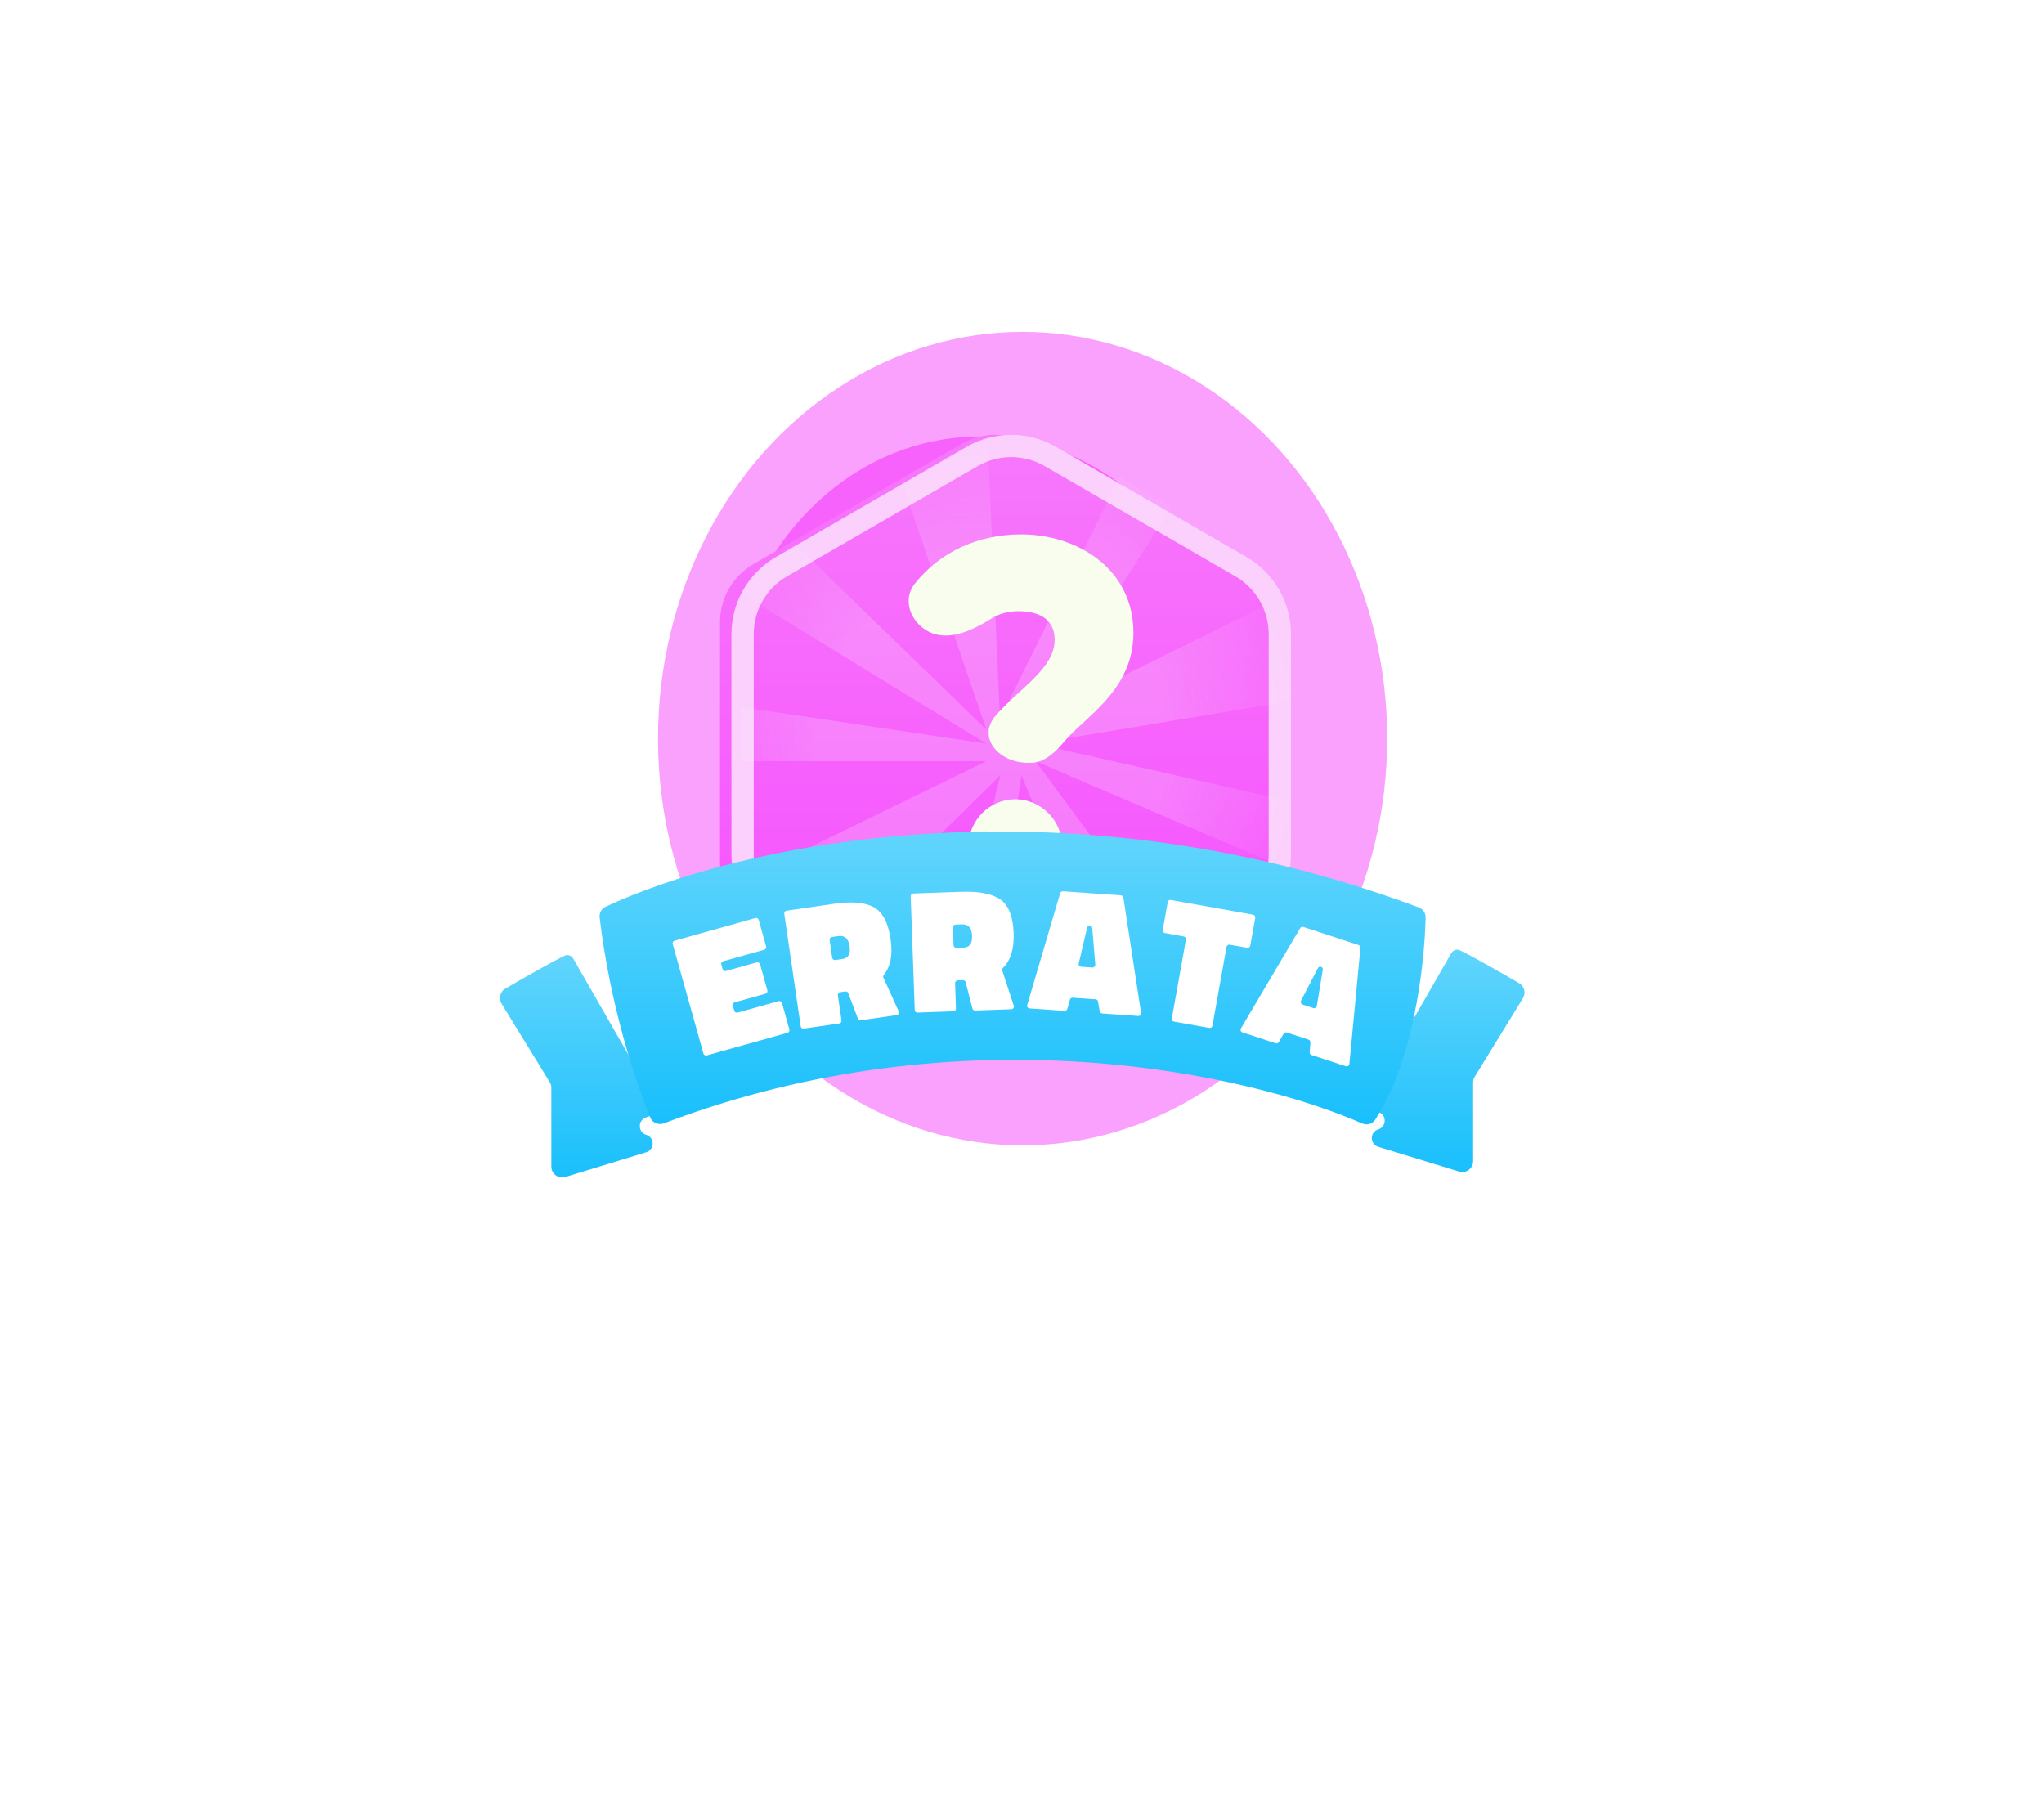 <svg width="1047" height="923" viewBox="0 0 1047 923" fill="none" xmlns="http://www.w3.org/2000/svg">
<g filter="url(#filter0_f_14_1363)">
<ellipse cx="501.877" cy="368.524" rx="129.913" ry="144.935" fill="#F762FD"/>
</g>
<g opacity="0.6" filter="url(#filter1_f_14_1363)">
<ellipse cx="523.8" cy="378.343" rx="186.75" ry="208.343" fill="#F762FD"/>
</g>
<g filter="url(#filter2_iii_14_1363)">
<path d="M500.842 223.889C511.441 217.77 524.499 217.77 535.098 223.889L641.863 285.529C652.462 291.649 658.991 302.957 658.991 315.196V438.477C658.991 450.716 652.462 462.024 641.863 468.144L535.098 529.784C524.499 535.903 511.441 535.903 500.842 529.784L394.078 468.144C383.479 462.024 376.95 450.716 376.95 438.477V315.196C376.95 302.957 383.479 291.649 394.078 285.529L500.842 223.889Z" fill="url(#paint0_linear_14_1363)"/>
</g>
<g filter="url(#filter3_i_14_1363)">
<path fill-rule="evenodd" clip-rule="evenodd" d="M540.825 224.296L638.454 280.719C652.576 288.88 661.275 303.953 661.275 320.264V433.168C661.275 449.479 652.576 464.552 638.454 472.713L540.825 529.136C526.684 537.308 509.256 537.308 495.116 529.136L397.486 472.713C383.364 464.552 374.666 449.479 374.666 433.168V320.264C374.666 303.953 383.364 288.88 397.486 280.719L495.116 224.296C509.256 216.124 526.684 216.124 540.825 224.296ZM535.111 234.183C524.506 228.054 511.435 228.054 500.83 234.183L403.2 290.605C392.608 296.726 386.085 308.031 386.085 320.264V433.168C386.085 445.401 392.608 456.706 403.2 462.827L500.83 519.249C511.435 525.378 524.506 525.378 535.111 519.249L632.741 462.827C643.332 456.706 649.856 445.401 649.856 433.168V320.264C649.856 308.031 643.332 296.726 632.741 290.605L535.111 234.183Z" fill="#FBD0FC"/>
</g>
<g opacity="0.4">
<mask id="mask0_14_1363" style="mask-type:alpha" maskUnits="userSpaceOnUse" x="379" y="219" width="283" height="316">
<path d="M503.641 223.889C514.24 217.77 527.298 217.77 537.897 223.889L644.662 285.529C655.26 291.649 661.79 302.957 661.79 315.196V438.477C661.79 450.716 655.26 462.024 644.662 468.144L537.897 529.784C527.298 535.903 514.24 535.903 503.641 529.784L396.877 468.144C386.278 462.024 379.749 450.716 379.749 438.477V315.196C379.749 302.957 386.278 291.649 396.877 285.529L503.641 223.889Z" fill="url(#paint1_linear_14_1363)"/>
</mask>
<g mask="url(#mask0_14_1363)">
<path fill-rule="evenodd" clip-rule="evenodd" d="M389.001 261.04L505.239 373.702L453.208 221.197C453.989 220.928 454.771 220.665 455.557 220.407L493.038 212.653C497.093 212.281 501.188 212.05 505.32 211.967L512.192 368.309L581.609 228.17C591.546 232.858 600.957 238.476 609.731 244.912L530.404 368.309L660.494 304.132C668.842 320.215 674.707 337.795 677.581 356.362L530.404 380.892L676.738 413.991C674.535 425.884 671.1 437.345 666.569 448.236L530.404 389.879L620.554 511.847C608.72 522.092 595.464 530.738 581.121 537.449L523.214 397.069L500.144 553.241C493.587 552.913 487.128 552.214 480.787 551.166L474.682 549.858L512.429 397.069L396.464 511.278C380.645 497.442 367.402 480.734 357.548 461.967L505.239 389.879H338.221C338.122 387.497 338.072 385.102 338.072 382.695C338.072 373.717 338.765 364.901 340.1 356.297L505.239 380.892L363.018 293.781C370.328 281.819 379.068 270.826 389.001 261.04Z" fill="url(#paint2_radial_14_1363)" fill-opacity="0.5"/>
</g>
</g>
<g filter="url(#filter4_di_14_1363)">
<path d="M507.217 367.542C497.707 378.71 509.117 391.523 523.785 391.523H525.621C532.221 391.523 538.119 385.906 542.334 380.826C553.007 367.961 577.918 354.475 577.918 324.952C577.918 292.171 549.172 274.519 520.425 274.519C498.484 274.519 478.712 283.506 465.847 299.902C459.614 307.845 463.488 318.9 472.25 323.916V323.916C482.59 329.835 495.092 323.938 505.203 317.635C509.033 315.246 513.56 313.857 518.912 313.857C531.773 313.857 537.572 319.656 537.572 328.482C537.572 343.47 519.165 353.512 507.217 367.542ZM517.399 458.093C530.512 458.093 541.355 447.25 541.355 434.138C541.355 421.026 530.512 410.183 517.399 410.183C504.287 410.183 493.444 421.026 493.444 434.138C493.444 447.25 504.287 458.093 517.399 458.093Z" fill="#F8FDEE"/>
</g>
<g filter="url(#filter5_iii_14_1363)">
<path d="M276.882 509.188C286.948 503.322 301.017 495.301 307.213 492.344C309.009 491.486 310.801 492.253 311.791 493.979L353.559 566.805C355.209 569.684 353.88 573.356 350.769 574.509L348.816 575.234C344.632 576.785 344.806 582.761 349.073 584.066C353.472 585.412 353.472 591.641 349.071 592.986L307.648 605.648C304.078 606.739 300.469 604.068 300.469 600.335V559.969C300.469 558.942 300.185 557.936 299.648 557.062L274.961 516.868C273.335 514.22 274.196 510.752 276.882 509.188Z" fill="url(#paint3_linear_14_1363)"/>
</g>
<g filter="url(#filter6_iii_14_1363)">
<path d="M760.118 506.41C750.052 500.545 735.983 492.523 729.787 489.566C727.991 488.709 726.199 489.475 725.209 491.202L683.441 564.028C681.791 566.906 683.12 570.578 686.231 571.732L688.184 572.456C692.368 574.008 692.194 579.983 687.927 581.289C683.528 582.635 683.528 588.864 687.929 590.209L729.352 602.87C732.922 603.961 736.531 601.291 736.531 597.558V557.191C736.531 556.165 736.815 555.159 737.352 554.284L762.039 514.091C763.665 511.443 762.804 507.975 760.118 506.41Z" fill="url(#paint4_linear_14_1363)"/>
</g>
<g filter="url(#filter7_ii_14_1363)">
<path d="M726.67 467.564C539.951 397.888 373.809 437.263 310.146 467.27C308.038 468.263 306.882 470.468 307.157 472.782C312.525 517.885 325.525 557.025 333.098 575.254C334.229 577.978 337.361 579.21 340.118 578.162C493.472 519.869 639.315 552.706 697.721 578.226C700.14 579.283 702.951 578.555 704.398 576.346C723.963 546.489 729.701 497.527 730.239 472.735C730.289 470.429 728.831 468.371 726.67 467.564Z" fill="url(#paint5_linear_14_1363)"/>
</g>
<g filter="url(#filter8_d_14_1363)">
<path d="M362.021 535.062C361.283 535.269 360.516 534.838 360.309 534.099L344.589 477.996C344.382 477.257 344.813 476.491 345.551 476.284L386.916 464.693C387.655 464.486 388.421 464.917 388.628 465.655L392.427 479.211C392.634 479.949 392.203 480.716 391.464 480.923L370.452 486.81C369.713 487.017 369.282 487.784 369.489 488.522L370.141 490.848C370.348 491.587 371.115 492.018 371.853 491.811L387.602 487.398C388.34 487.191 389.107 487.622 389.314 488.361L393.063 501.741C393.27 502.479 392.839 503.246 392.1 503.452L376.352 507.865C375.613 508.072 375.182 508.839 375.389 509.577L376.115 512.167C376.322 512.905 377.088 513.336 377.827 513.129L398.839 507.241C399.577 507.034 400.344 507.465 400.551 508.204L404.349 521.759C404.556 522.498 404.125 523.264 403.387 523.471L362.021 535.062Z" fill="white"/>
<path d="M434.514 503.181C434.284 502.571 433.66 502.204 433.015 502.298L430.355 502.686C429.596 502.796 429.071 503.501 429.182 504.26L431.056 517.109C431.167 517.867 430.641 518.572 429.882 518.683L411.715 521.333C410.956 521.444 410.251 520.919 410.14 520.16L401.729 462.505C401.619 461.746 402.144 461.041 402.903 460.931L426.952 457.422C436.268 456.063 443.167 456.653 447.65 459.191C452.124 461.668 454.975 467.114 456.203 475.529C457.356 483.439 456.206 489.512 452.752 493.747C452.399 494.179 452.299 494.773 452.53 495.281L460.333 512.447C460.715 513.289 460.184 514.263 459.269 514.396L440.926 517.072C440.281 517.166 439.657 516.799 439.426 516.188L434.514 503.181ZM431.623 485.652C434.568 485.222 435.755 483.054 435.186 479.147C434.607 475.18 432.665 473.438 429.359 473.92L426.135 474.391C425.377 474.501 424.851 475.206 424.962 475.965L426.284 485.027C426.394 485.786 427.099 486.311 427.858 486.201L431.623 485.652Z" fill="white"/>
<path d="M494.642 497.563C494.48 496.931 493.9 496.498 493.248 496.521L490.562 496.616C489.796 496.644 489.196 497.287 489.224 498.053L489.684 511.029C489.711 511.796 489.112 512.439 488.345 512.467L469.997 513.118C469.231 513.145 468.588 512.546 468.56 511.779L466.494 453.551C466.467 452.785 467.066 452.141 467.832 452.114L492.121 451.252C501.529 450.918 508.323 452.257 512.502 455.269C516.679 458.221 518.918 463.945 519.22 472.443C519.503 480.432 517.697 486.343 513.801 490.176C513.403 490.567 513.238 491.146 513.412 491.677L519.295 509.592C519.583 510.471 518.948 511.38 518.024 511.413L499.499 512.071C498.847 512.094 498.267 511.66 498.105 511.029L494.642 497.563ZM493.682 479.822C496.656 479.717 498.073 477.691 497.933 473.746C497.791 469.74 496.051 467.796 492.712 467.914L489.456 468.03C488.69 468.057 488.091 468.7 488.118 469.467L488.443 478.619C488.47 479.385 489.113 479.985 489.88 479.957L493.682 479.822Z" fill="white"/>
<path d="M527.402 510.996C526.517 510.935 525.915 510.069 526.166 509.218L543.042 451.985C543.226 451.36 543.82 450.947 544.47 450.992L574.152 453.053C574.799 453.098 575.33 453.586 575.428 454.228L584.492 513.262C584.627 514.142 583.911 514.92 583.023 514.858L564.572 513.577C563.935 513.533 563.41 513.06 563.3 512.43L562.433 507.455C562.323 506.826 561.799 506.352 561.161 506.308L549.467 505.496C548.811 505.451 548.213 505.872 548.034 506.505L546.706 511.228C546.528 511.861 545.93 512.283 545.273 512.237L527.402 510.996ZM558.246 468.57C557.594 468.525 557.005 468.959 556.856 469.596L552.557 487.93C552.361 488.764 552.959 489.574 553.813 489.633L559.567 490.033C560.416 490.091 561.118 489.38 561.047 488.532L559.482 469.789C559.427 469.133 558.902 468.616 558.246 468.57V468.57Z" fill="white"/>
<path d="M596.716 472.383C595.961 472.248 595.459 471.526 595.594 470.771L598.141 456.556C598.277 455.801 598.998 455.299 599.753 455.434L641.859 462.98C642.614 463.115 643.116 463.837 642.981 464.592L640.433 478.807C640.298 479.562 639.576 480.065 638.821 479.929L629.897 478.33C629.142 478.195 628.42 478.697 628.285 479.452L621.045 519.853C620.909 520.608 620.188 521.111 619.433 520.975L601.361 517.737C600.606 517.601 600.104 516.88 600.239 516.125L607.48 475.723C607.615 474.968 607.113 474.247 606.358 474.111L596.716 472.383Z" fill="white"/>
<path d="M636.4 523.263C635.557 522.987 635.185 522.001 635.637 521.237L665.992 469.866C666.323 469.305 667 469.05 667.619 469.252L695.896 478.507C696.513 478.709 696.908 479.311 696.847 479.958L691.204 539.417C691.119 540.303 690.235 540.882 689.389 540.605L671.812 534.853C671.204 534.654 670.811 534.067 670.859 533.429L671.234 528.393C671.281 527.756 670.888 527.169 670.281 526.97L659.141 523.324C658.515 523.119 657.832 523.382 657.504 523.952L655.062 528.207C654.734 528.777 654.051 529.04 653.425 528.835L636.4 523.263ZM676.68 489.665C676.059 489.461 675.381 489.738 675.081 490.319L666.43 507.047C666.037 507.807 666.418 508.738 667.232 509.004L672.714 510.799C673.523 511.063 674.378 510.545 674.516 509.705L677.58 491.149C677.688 490.5 677.305 489.869 676.68 489.665V489.665Z" fill="white"/>
</g>
<defs>
<filter id="filter0_f_14_1363" x="138.12" y="-10.255" width="727.515" height="757.557" filterUnits="userSpaceOnUse" color-interpolation-filters="sRGB">
<feFlood flood-opacity="0" result="BackgroundImageFix"/>
<feBlend mode="normal" in="SourceGraphic" in2="BackgroundImageFix" result="shape"/>
<feGaussianBlur stdDeviation="116.922" result="effect1_foregroundBlur_14_1363"/>
</filter>
<filter id="filter1_f_14_1363" x="0.899" y="-166.151" width="1045.8" height="1088.99" filterUnits="userSpaceOnUse" color-interpolation-filters="sRGB">
<feFlood flood-opacity="0" result="BackgroundImageFix"/>
<feBlend mode="normal" in="SourceGraphic" in2="BackgroundImageFix" result="shape"/>
<feGaussianBlur stdDeviation="168.075" result="effect1_foregroundBlur_14_1363"/>
</filter>
<filter id="filter2_iii_14_1363" x="360.686" y="206.085" width="306.437" height="340.849" filterUnits="userSpaceOnUse" color-interpolation-filters="sRGB">
<feFlood flood-opacity="0" result="BackgroundImageFix"/>
<feBlend mode="normal" in="SourceGraphic" in2="BackgroundImageFix" result="shape"/>
<feColorMatrix in="SourceAlpha" type="matrix" values="0 0 0 0 0 0 0 0 0 0 0 0 0 0 0 0 0 0 127 0" result="hardAlpha"/>
<feOffset dx="8.132" dy="12.56"/>
<feGaussianBlur stdDeviation="6.851"/>
<feComposite in2="hardAlpha" operator="arithmetic" k2="-1" k3="1"/>
<feColorMatrix type="matrix" values="0 0 0 0 0.937 0 0 0 0 0.329 0 0 0 0 0.984 0 0 0 0.35 0"/>
<feBlend mode="normal" in2="shape" result="effect1_innerShadow_14_1363"/>
<feColorMatrix in="SourceAlpha" type="matrix" values="0 0 0 0 0 0 0 0 0 0 0 0 0 0 0 0 0 0 127 0" result="hardAlpha"/>
<feOffset dy="-13.214"/>
<feGaussianBlur stdDeviation="15.247"/>
<feComposite in2="hardAlpha" operator="arithmetic" k2="-1" k3="1"/>
<feColorMatrix type="matrix" values="0 0 0 0 0.893 0 0 0 0 0.493 0 0 0 0 0.929 0 0 0 1 0"/>
<feBlend mode="normal" in2="effect1_innerShadow_14_1363" result="effect2_innerShadow_14_1363"/>
<feColorMatrix in="SourceAlpha" type="matrix" values="0 0 0 0 0 0 0 0 0 0 0 0 0 0 0 0 0 0 127 0" result="hardAlpha"/>
<feOffset dx="-16.264" dy="4.066"/>
<feGaussianBlur stdDeviation="9.148"/>
<feComposite in2="hardAlpha" operator="arithmetic" k2="-1" k3="1"/>
<feColorMatrix type="matrix" values="0 0 0 0 0.958 0 0 0 0 0.377 0 0 0 0 1 0 0 0 1 0"/>
<feBlend mode="normal" in2="effect2_innerShadow_14_1363" result="effect3_innerShadow_14_1363"/>
</filter>
<filter id="filter3_i_14_1363" x="374.666" y="218.167" width="286.609" height="321.665" filterUnits="userSpaceOnUse" color-interpolation-filters="sRGB">
<feFlood flood-opacity="0" result="BackgroundImageFix"/>
<feBlend mode="normal" in="SourceGraphic" in2="BackgroundImageFix" result="shape"/>
<feColorMatrix in="SourceAlpha" type="matrix" values="0 0 0 0 0 0 0 0 0 0 0 0 0 0 0 0 0 0 127 0" result="hardAlpha"/>
<feOffset dy="4.567"/>
<feGaussianBlur stdDeviation="2.284"/>
<feComposite in2="hardAlpha" operator="arithmetic" k2="-1" k3="1"/>
<feColorMatrix type="matrix" values="0 0 0 0 0.992 0 0 0 0 0.925 0 0 0 0 0.992 0 0 0 1 0"/>
<feBlend mode="normal" in2="shape" result="effect1_innerShadow_14_1363"/>
</filter>
<filter id="filter4_di_14_1363" x="460.133" y="269.629" width="125.753" height="199.088" filterUnits="userSpaceOnUse" color-interpolation-filters="sRGB">
<feFlood flood-opacity="0" result="BackgroundImageFix"/>
<feColorMatrix in="SourceAlpha" type="matrix" values="0 0 0 0 0 0 0 0 0 0 0 0 0 0 0 0 0 0 127 0" result="hardAlpha"/>
<feOffset dx="2.656" dy="5.312"/>
<feGaussianBlur stdDeviation="2.656"/>
<feComposite in2="hardAlpha" operator="out"/>
<feColorMatrix type="matrix" values="0 0 0 0 0.906 0 0 0 0 0.343 0 0 0 0 0.942 0 0 0 1 0"/>
<feBlend mode="normal" in2="BackgroundImageFix" result="effect1_dropShadow_14_1363"/>
<feBlend mode="normal" in="SourceGraphic" in2="effect1_dropShadow_14_1363" result="shape"/>
<feColorMatrix in="SourceAlpha" type="matrix" values="0 0 0 0 0 0 0 0 0 0 0 0 0 0 0 0 0 0 127 0" result="hardAlpha"/>
<feOffset dy="-6.113"/>
<feGaussianBlur stdDeviation="2.445"/>
<feComposite in2="hardAlpha" operator="arithmetic" k2="-1" k3="1"/>
<feColorMatrix type="matrix" values="0 0 0 0 0.98 0 0 0 0 0.749 0 0 0 0 0.988 0 0 0 1 0"/>
<feBlend mode="normal" in2="shape" result="effect2_innerShadow_14_1363"/>
</filter>
<filter id="filter5_iii_14_1363" x="258.863" y="486.436" width="95.409" height="125.013" filterUnits="userSpaceOnUse" color-interpolation-filters="sRGB">
<feFlood flood-opacity="0" result="BackgroundImageFix"/>
<feBlend mode="normal" in="SourceGraphic" in2="BackgroundImageFix" result="shape"/>
<feColorMatrix in="SourceAlpha" type="matrix" values="0 0 0 0 0 0 0 0 0 0 0 0 0 0 0 0 0 0 127 0" result="hardAlpha"/>
<feOffset dy="5.555"/>
<feGaussianBlur stdDeviation="2.777"/>
<feComposite in2="hardAlpha" operator="arithmetic" k2="-1" k3="1"/>
<feColorMatrix type="matrix" values="0 0 0 0 0.593 0 0 0 0 0.897 0 0 0 0 1 0 0 0 1 0"/>
<feBlend mode="normal" in2="shape" result="effect1_innerShadow_14_1363"/>
<feColorMatrix in="SourceAlpha" type="matrix" values="0 0 0 0 0 0 0 0 0 0 0 0 0 0 0 0 0 0 127 0" result="hardAlpha"/>
<feOffset dy="-8.332"/>
<feGaussianBlur stdDeviation="2.777"/>
<feComposite in2="hardAlpha" operator="arithmetic" k2="-1" k3="1"/>
<feColorMatrix type="matrix" values="0 0 0 0 0.099 0 0 0 0 0.683 0 0 0 0 0.913 0 0 0 1 0"/>
<feBlend mode="normal" in2="effect1_innerShadow_14_1363" result="effect2_innerShadow_14_1363"/>
<feColorMatrix in="SourceAlpha" type="matrix" values="0 0 0 0 0 0 0 0 0 0 0 0 0 0 0 0 0 0 127 0" result="hardAlpha"/>
<feOffset dx="-18.053"/>
<feGaussianBlur stdDeviation="7.638"/>
<feComposite in2="hardAlpha" operator="arithmetic" k2="-1" k3="1"/>
<feColorMatrix type="matrix" values="0 0 0 0 0.103 0 0 0 0 0.68 0 0 0 0 0.904 0 0 0 1 0"/>
<feBlend mode="normal" in2="effect2_innerShadow_14_1363" result="effect3_innerShadow_14_1363"/>
</filter>
<filter id="filter6_iii_14_1363" x="682.728" y="483.658" width="95.409" height="125.013" filterUnits="userSpaceOnUse" color-interpolation-filters="sRGB">
<feFlood flood-opacity="0" result="BackgroundImageFix"/>
<feBlend mode="normal" in="SourceGraphic" in2="BackgroundImageFix" result="shape"/>
<feColorMatrix in="SourceAlpha" type="matrix" values="0 0 0 0 0 0 0 0 0 0 0 0 0 0 0 0 0 0 127 0" result="hardAlpha"/>
<feOffset dy="5.555"/>
<feGaussianBlur stdDeviation="2.777"/>
<feComposite in2="hardAlpha" operator="arithmetic" k2="-1" k3="1"/>
<feColorMatrix type="matrix" values="0 0 0 0 0.593 0 0 0 0 0.897 0 0 0 0 1 0 0 0 1 0"/>
<feBlend mode="normal" in2="shape" result="effect1_innerShadow_14_1363"/>
<feColorMatrix in="SourceAlpha" type="matrix" values="0 0 0 0 0 0 0 0 0 0 0 0 0 0 0 0 0 0 127 0" result="hardAlpha"/>
<feOffset dy="-8.332"/>
<feGaussianBlur stdDeviation="2.777"/>
<feComposite in2="hardAlpha" operator="arithmetic" k2="-1" k3="1"/>
<feColorMatrix type="matrix" values="0 0 0 0 0.099 0 0 0 0 0.683 0 0 0 0 0.913 0 0 0 1 0"/>
<feBlend mode="normal" in2="effect1_innerShadow_14_1363" result="effect2_innerShadow_14_1363"/>
<feColorMatrix in="SourceAlpha" type="matrix" values="0 0 0 0 0 0 0 0 0 0 0 0 0 0 0 0 0 0 127 0" result="hardAlpha"/>
<feOffset dx="18.053"/>
<feGaussianBlur stdDeviation="7.638"/>
<feComposite in2="hardAlpha" operator="arithmetic" k2="-1" k3="1"/>
<feColorMatrix type="matrix" values="0 0 0 0 0.103 0 0 0 0 0.68 0 0 0 0 0.904 0 0 0 1 0"/>
<feBlend mode="normal" in2="effect2_innerShadow_14_1363" result="effect3_innerShadow_14_1363"/>
</filter>
<filter id="filter7_ii_14_1363" x="307.117" y="423.14" width="423.123" height="161.118" filterUnits="userSpaceOnUse" color-interpolation-filters="sRGB">
<feFlood flood-opacity="0" result="BackgroundImageFix"/>
<feBlend mode="normal" in="SourceGraphic" in2="BackgroundImageFix" result="shape"/>
<feColorMatrix in="SourceAlpha" type="matrix" values="0 0 0 0 0 0 0 0 0 0 0 0 0 0 0 0 0 0 127 0" result="hardAlpha"/>
<feOffset dy="5.555"/>
<feGaussianBlur stdDeviation="2.777"/>
<feComposite in2="hardAlpha" operator="arithmetic" k2="-1" k3="1"/>
<feColorMatrix type="matrix" values="0 0 0 0 0.593 0 0 0 0 0.897 0 0 0 0 1 0 0 0 1 0"/>
<feBlend mode="normal" in2="shape" result="effect1_innerShadow_14_1363"/>
<feColorMatrix in="SourceAlpha" type="matrix" values="0 0 0 0 0 0 0 0 0 0 0 0 0 0 0 0 0 0 127 0" result="hardAlpha"/>
<feOffset dy="-8.332"/>
<feGaussianBlur stdDeviation="2.777"/>
<feComposite in2="hardAlpha" operator="arithmetic" k2="-1" k3="1"/>
<feColorMatrix type="matrix" values="0 0 0 0 0.099 0 0 0 0 0.683 0 0 0 0 0.913 0 0 0 1 0"/>
<feBlend mode="normal" in2="effect1_innerShadow_14_1363" result="effect2_innerShadow_14_1363"/>
</filter>
<filter id="filter8_d_14_1363" x="338.982" y="450.989" width="363.426" height="100.796" filterUnits="userSpaceOnUse" color-interpolation-filters="sRGB">
<feFlood flood-opacity="0" result="BackgroundImageFix"/>
<feColorMatrix in="SourceAlpha" type="matrix" values="0 0 0 0 0 0 0 0 0 0 0 0 0 0 0 0 0 0 127 0" result="hardAlpha"/>
<feOffset dy="5.555"/>
<feGaussianBlur stdDeviation="2.777"/>
<feComposite in2="hardAlpha" operator="out"/>
<feColorMatrix type="matrix" values="0 0 0 0 0.11 0 0 0 0 0.71 0 0 0 0 0.937 0 0 0 1 0"/>
<feBlend mode="normal" in2="BackgroundImageFix" result="effect1_dropShadow_14_1363"/>
<feBlend mode="normal" in="SourceGraphic" in2="effect1_dropShadow_14_1363" result="shape"/>
</filter>
<linearGradient id="paint0_linear_14_1363" x1="517.97" y1="214" x2="517.97" y2="539.673" gradientUnits="userSpaceOnUse">
<stop stop-color="#F779FC"/>
<stop offset="1" stop-color="#F64CFD"/>
</linearGradient>
<linearGradient id="paint1_linear_14_1363" x1="520.769" y1="214" x2="520.769" y2="539.673" gradientUnits="userSpaceOnUse">
<stop stop-color="#45E30B"/>
<stop offset="1" stop-color="#3DDA07"/>
</linearGradient>
<radialGradient id="paint2_radial_14_1363" cx="0" cy="0" r="1" gradientUnits="userSpaceOnUse" gradientTransform="translate(507.827 382.604) rotate(90) scale(170.637 169.755)">
<stop offset="0.531" stop-color="#F9F9F9"/>
<stop offset="1" stop-color="white" stop-opacity="0"/>
</radialGradient>
<linearGradient id="paint3_linear_14_1363" x1="317.828" y1="491.188" x2="317.828" y2="607.842" gradientUnits="userSpaceOnUse">
<stop stop-color="#61D5FC"/>
<stop offset="1" stop-color="#18BFFC"/>
</linearGradient>
<linearGradient id="paint4_linear_14_1363" x1="719.172" y1="488.411" x2="719.172" y2="605.064" gradientUnits="userSpaceOnUse">
<stop stop-color="#61D5FC"/>
<stop offset="1" stop-color="#18BFFC"/>
</linearGradient>
<linearGradient id="paint5_linear_14_1363" x1="518.5" y1="428.695" x2="518.5" y2="580.067" gradientUnits="userSpaceOnUse">
<stop stop-color="#61D5FC"/>
<stop offset="1" stop-color="#18BFFC"/>
</linearGradient>
</defs>
</svg>
